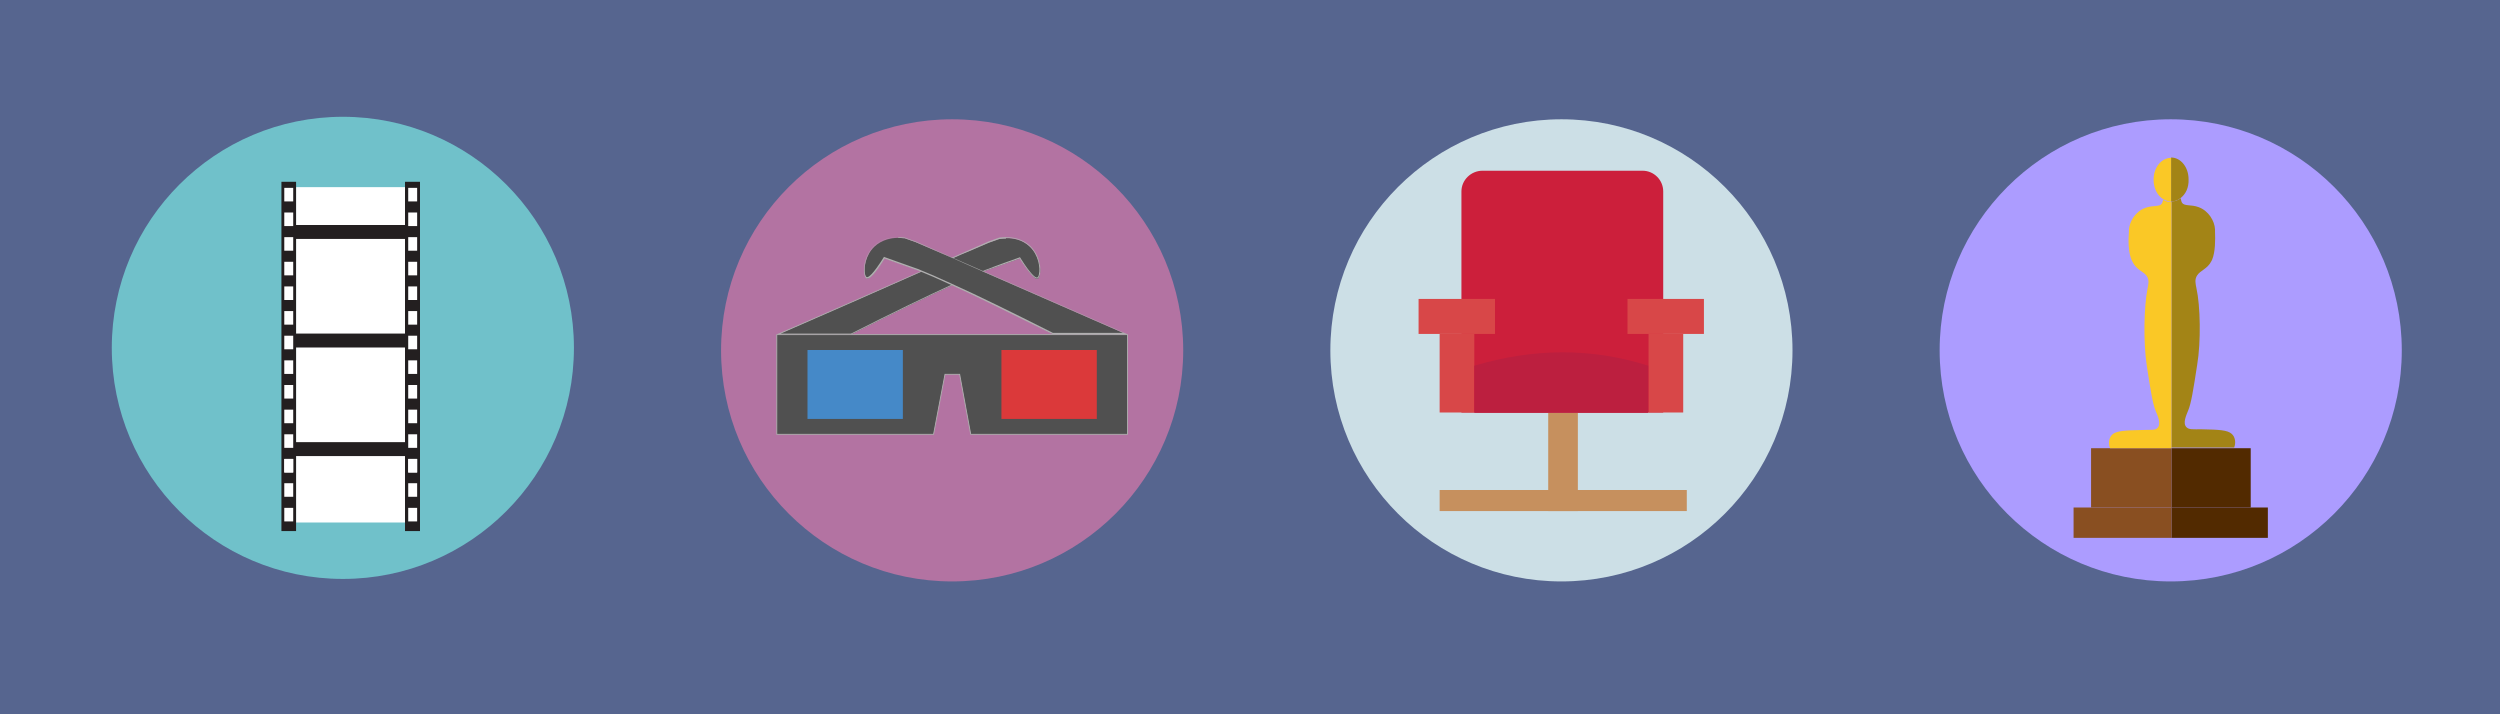 <?xml version="1.0" encoding="utf-8"?>
<!-- Generator: Adobe Illustrator 21.0.2, SVG Export Plug-In . SVG Version: 6.00 Build 0)  -->
<svg version="1.1" id="illustration" xmlns="http://www.w3.org/2000/svg" xmlns:xlink="http://www.w3.org/1999/xlink" x="0px"
	 y="0px" viewBox="0 0 700 200" style="enable-background:new 0 0 700 200;" xml:space="preserve">
<style type="text/css">
	.st0{fill:#56658F;}
	.st1{fill:#CCDFE6;}
	.st2{fill:#C6905E;}
	.st3{fill:#CC1F3B;}
	.st4{fill:#D84748;}
	.st5{fill:#BC1F3F;}
	.st6{fill:#70C1CA;}
	.st7{fill:#FFFFFF;}
	.st8{fill:#231F20;}
	.st9{fill:#AC9CFF;}
	.st10{fill:#522A00;}
	.st11{fill:#A38416;}
	.st12{fill:#894F21;}
	.st13{fill:#FAC826;}
	.st14{fill:#B373A2;}
	.st15{fill:#505050;}
	.st16{fill:#B0B0B0;}
	.st17{fill:#505050;stroke:#B0B0B0;stroke-width:0.25;stroke-miterlimit:10;}
	.st18{fill:#4589C8;}
	.st19{fill:#DB393A;}
	.st20{display:none;fill:#CC1F3B;}
	.st21{display:none;fill:#D84748;}
</style>
<g id="vackground_1_">
	<rect y="-4.1" class="st0" width="700" height="205.5"/>
</g>
<g>
	<circle class="st1" cx="437.2" cy="98.1" r="64.7"/>
	<g id="seat_1_">
		<polygon class="st2" points="433.5,115.6 433.5,118.3 433.5,137.2 433.5,143.1 441.8,143.1 441.8,137.2 441.8,118.3 441.8,115.6 
					"/>
		<rect x="403.1" y="137.2" class="st2" width="69.2" height="5.9"/>
		<path class="st3" d="M415.1,47.8h44.8c3.2,0,5.8,2.6,5.8,5.8v61.9h-56.5V53.6C409.2,50.4,411.9,47.8,415.1,47.8z"/>
		<g>
			<rect x="397.2" y="83.7" class="st4" width="21.4" height="9.8"/>
			<rect x="403.1" y="93.5" class="st4" width="9.7" height="22"/>
		</g>
		<g>
			<rect x="455.7" y="83.7" class="st4" width="21.4" height="9.8"/>
			<rect x="461.6" y="93.5" class="st4" width="9.7" height="22"/>
		</g>
		<path class="st5" d="M461.5,115.6h-48.7v-13.2c16.5-4.9,32.7-5.1,48.7,0V115.6z"/>
	</g>
</g>
<circle class="st6" cx="96" cy="97.4" r="64.7"/>
<g>
	<rect x="82.9" y="52.4" class="st7" width="30.5" height="93.9"/>
	<rect x="79.6" y="63" class="st8" width="38" height="3.9"/>
	<rect x="79.6" y="93.4" class="st8" width="38" height="3.9"/>
	<rect x="79.6" y="123.8" class="st8" width="38" height="3.9"/>
	<polygon class="st8" points="117.6,148.7 113.4,148.7 113.4,50.9 117.6,50.9 117.6,97.4 	"/>
	<polygon class="st8" points="82.9,148.7 78.8,148.7 78.8,50.9 82.9,50.9 82.9,97.4 	"/>
</g>
<g>
	<rect x="79.6" y="52.6" class="st7" width="2.5" height="3.8"/>
	<rect x="79.6" y="59.5" class="st7" width="2.5" height="3.8"/>
	<rect x="79.6" y="66.4" class="st7" width="2.5" height="3.8"/>
	<rect x="79.6" y="73.3" class="st7" width="2.5" height="3.8"/>
	<rect x="79.6" y="80.2" class="st7" width="2.5" height="3.8"/>
	<rect x="79.6" y="87.1" class="st7" width="2.5" height="3.8"/>
	<rect x="79.6" y="94" class="st7" width="2.5" height="3.8"/>
	<rect x="79.6" y="100.9" class="st7" width="2.5" height="3.8"/>
	<rect x="79.6" y="107.8" class="st7" width="2.5" height="3.8"/>
	<rect x="79.6" y="114.7" class="st7" width="2.5" height="3.8"/>
	<rect x="79.6" y="121.6" class="st7" width="2.5" height="3.8"/>
	<rect x="79.6" y="128.5" class="st7" width="2.5" height="3.8"/>
	<rect x="79.6" y="128.5" class="st7" width="2.5" height="3.8"/>
	<rect x="79.6" y="135.3" class="st7" width="2.5" height="3.8"/>
	<rect x="79.6" y="142.2" class="st7" width="2.5" height="3.8"/>
</g>
<g>
	<rect x="114.3" y="52.6" class="st7" width="2.5" height="3.8"/>
	<rect x="114.3" y="59.5" class="st7" width="2.5" height="3.8"/>
	<rect x="114.3" y="66.4" class="st7" width="2.5" height="3.8"/>
	<rect x="114.3" y="73.3" class="st7" width="2.5" height="3.8"/>
	<rect x="114.3" y="80.2" class="st7" width="2.5" height="3.8"/>
	<rect x="114.3" y="87.1" class="st7" width="2.5" height="3.8"/>
	<rect x="114.3" y="94" class="st7" width="2.5" height="3.8"/>
	<rect x="114.3" y="100.9" class="st7" width="2.5" height="3.8"/>
	<rect x="114.3" y="107.8" class="st7" width="2.5" height="3.8"/>
	<rect x="114.3" y="114.7" class="st7" width="2.5" height="3.8"/>
	<rect x="114.3" y="121.6" class="st7" width="2.5" height="3.8"/>
	<rect x="114.3" y="128.5" class="st7" width="2.5" height="3.8"/>
	<rect x="114.3" y="128.5" class="st7" width="2.5" height="3.8"/>
	<rect x="114.3" y="135.3" class="st7" width="2.5" height="3.8"/>
	<rect x="114.3" y="142.2" class="st7" width="2.5" height="3.8"/>
</g>
<g>
	<circle class="st9" cx="607.8" cy="98.1" r="64.7"/>
	<g id="XMLID_1_">
		<g>
			<polygon class="st10" points="635,142.1 635,150.6 608,150.6 608,142.1 630.2,142.1 			"/>
			<polygon class="st10" points="630.2,125.5 630.2,142.1 608,142.1 608,125.5 625.5,125.5 			"/>
			<path class="st11" d="M608,125.5V56.4c1,0,1.8-0.3,2.6-0.9c0.1,0.5,0.2,1.1,0.4,1.3c0.7,1,2.5,0.4,4.6,1.2c2.8,1,4.5,3.9,4.6,6.2
				c0,0.1,0,0.5,0,0.5c0.1,2.5,0.1,5.8-0.8,8c-0.1,0.1-0.1,0.3-0.2,0.4c-1.1,2.2-3.1,2.6-4,4c-0.8,1.2-0.4,2.5-0.2,3.6
				c1.1,4.9,1.3,15,0.2,21.5c-1.1,7.2-1.7,10.8-2.5,12.7c-0.5,1.3-1.7,3.7-0.4,4.8c0.7,0.6,1.5,0.5,4.2,0.5c4.8,0.1,7.2,0.2,8.4,1.3
				c1.1,1,1.1,2.7,0.7,3.7v0.1H608V125.5z"/>
			<path class="st11" d="M610.5,55.5c-0.7,0.6-1.6,0.9-2.6,0.9V44.1c2.7,0,4.9,2.7,4.9,6.1C612.9,52.5,612,54.4,610.5,55.5z"/>
			<polygon class="st12" points="608,142.1 608,150.6 580.6,150.6 580.6,142.1 585.5,142.1 			"/>
			<polygon class="st12" points="608,125.5 608,142.1 585.5,142.1 585.5,125.5 590.7,125.5 			"/>
			<path class="st13" d="M605.6,55.7c-1.6-1-2.6-3.1-2.6-5.4c0-3.4,2.2-6.1,4.9-6.1v12.3C607.1,56.4,606.3,56.1,605.6,55.7
				L605.6,55.7z"/>
			<path class="st13" d="M608,125.5h-17.2v-0.1c-0.5-1-0.4-2.7,0.6-3.7c1.2-1.1,3.6-1.2,8.4-1.3c2.7-0.1,3.6,0.1,4.2-0.5
				c1.3-1.1,0.1-3.6-0.4-4.8c-0.8-1.9-1.4-5.5-2.5-12.7c-1-6.5-0.8-16.6,0.2-21.5c0.2-1.1,0.6-2.4-0.2-3.6c-0.9-1.3-2.9-1.7-4-4
				c-0.1-0.2-0.1-0.3-0.2-0.4c-1-2.2-1-5.6-0.8-8c0,0,0-0.3,0-0.5c0.1-2.3,1.8-5.2,4.6-6.2c2.2-0.8,4-0.2,4.6-1.2
				c0.2-0.3,0.3-0.7,0.4-1.1c0.7,0.5,1.5,0.7,2.3,0.7L608,125.5L608,125.5z"/>
		</g>
	</g>
</g>
<g>
	<circle class="st14" cx="266.6" cy="98.1" r="64.7"/>
	<g>
		<path class="st15" d="M218.1,93.5c13.1-5.7,26.2-11.5,39.3-17.2l9.3-4c1.7-0.8,3.4-1.5,5.1-2.2s3.4-1.5,5.1-2.2l3.1-1.1h0.2
			c0.3,0,0.9-0.1,1.6-0.1c1.9,0,4.6,0.4,6.7,2.5c2.5,2.4,3.1,6.1,2.6,7.9c-0.1,0.5-0.3,0.9-0.6,1h-0.1c-0.6,0-1.8-1-4.7-5.6
			l-0.1-0.1h-0.1c-0.1,0-8.4,3-8.7,3.1l-0.3,0.1c-0.3,0.1-0.6,0.2-1,0.4c-2.1,0.8-5.1,2.1-8.9,3.9c-6.8,3.1-16.3,7.7-28.2,13.7
			h-20.3V93.5z"/>
		<path class="st16" d="M281.7,66.4v0.2c1.9,0,4.5,0.4,6.6,2.4c2.5,2.4,3,6,2.6,7.8c-0.1,0.6-0.3,0.8-0.5,0.9h-0.1
			c-0.4,0-1.6-0.7-4.6-5.5l-0.1-0.2l-0.2,0.1c-0.1,0-8.4,3-8.7,3.2l-0.3,0.1c-0.3,0.1-0.6,0.2-1,0.4c-2.1,0.8-5.1,2.1-8.9,3.9
			c-6.8,3.1-16.3,7.7-28.2,13.7h-19.7c13.1-5.7,26.3-11.5,39.1-17.2l4.2-1.8l4.7-2c1.7-0.8,3.4-1.5,5.1-2.2s3.4-1.5,5.1-2.2l3.1-1.1
			c0,0,0.1,0,0.2,0c0.3,0,0.9-0.1,1.6-0.1L281.7,66.4 M281.7,66.4c-0.9,0-1.5,0.1-1.8,0.1l-3.1,1.1c-3.4,1.5-6.8,3-10.2,4.5
			c-3,1.3-5.9,2.6-8.9,3.9c-13.4,5.9-26.8,11.8-40.2,17.6h20.9c13.1-6.6,22-10.9,28.2-13.7c4-1.9,6.9-3.1,8.9-3.9
			c0.5-0.2,0.9-0.4,1.3-0.5s8.7-3.1,8.7-3.1c2.9,4.5,4.2,5.6,4.8,5.6c0.1,0,0.1,0,0.2,0c1.2-0.4,1.4-5.8-2-9.1
			C286.3,66.8,283.6,66.4,281.7,66.4L281.7,66.4z"/>
	</g>
	<g>
		<path class="st15" d="M294.8,93.5c-11.8-6-21.3-10.6-28.1-13.7c-4.1-1.9-6.9-3.1-8.9-3.9c-0.4-0.2-0.7-0.3-1-0.4l-0.3-0.1
			c-0.4-0.1-8.6-3.1-8.7-3.1h-0.1l-0.1,0.1c-2.9,4.6-4.2,5.6-4.7,5.6h-0.1c-0.2-0.1-0.4-0.4-0.6-1c-0.4-1.8,0.1-5.5,2.6-7.9
			c2.1-2,4.8-2.5,6.7-2.5c0.7,0,1.2,0.1,1.6,0.1h0.2l3.1,1.1c1.7,0.7,3.4,1.5,5.1,2.2s3.4,1.5,5.1,2.2l9.5,4.2
			c13,5.7,26,11.4,39,17.1L294.8,93.5L294.8,93.5z"/>
		<path class="st16" d="M251.5,66.4v0.2c0.7,0,1.2,0.1,1.6,0.1c0.1,0,0.1,0,0.2,0l3.1,1.1c1.7,0.7,3.4,1.5,5.1,2.2s3.4,1.5,5.1,2.2
			l4.7,2.1l4.1,1.8c12.8,5.6,26.1,11.4,39.1,17.1h-19.7c-11.9-6-21.3-10.6-28.2-13.7c-4.1-1.9-6.9-3.1-8.9-3.9
			c-0.4-0.2-0.7-0.3-1-0.4l-0.3-0.1c-0.4-0.1-8.6-3.1-8.7-3.1l-0.2-0.1l-0.1,0.2c-3,4.8-4.2,5.5-4.6,5.5h-0.1
			c-0.1,0-0.4-0.3-0.5-0.9c-0.4-1.8,0.1-5.4,2.6-7.8C246.9,66.9,249.5,66.5,251.5,66.4L251.5,66.4 M251.5,66.4
			c-1.8,0-4.6,0.4-6.8,2.5c-3.4,3.3-3.2,8.7-2,9.1c0.1,0,0.1,0,0.2,0c0.7,0,2-1.1,4.8-5.6c0,0,8.4,3,8.7,3.1
			c0.4,0.1,0.8,0.3,1.3,0.5c2,0.8,4.8,2,8.9,3.9c6.2,2.8,15.1,7.2,28.2,13.7h20.9c-13.4-5.9-26.8-11.7-40.2-17.6
			c-3-1.3-5.9-2.6-8.9-3.9c-3.4-1.5-6.8-3-10.2-4.5l-3.1-1.1C253,66.5,252.4,66.4,251.5,66.4L251.5,66.4z"/>
	</g>
	<polygon class="st17" points="315.7,93.7 315.7,121.6 271.8,121.6 268.7,104.8 264.6,104.8 261.4,121.6 217.5,121.6 217.5,93.7 	
		"/>
	<rect x="226.1" y="98" class="st18" width="26.7" height="19.3"/>
	<rect x="280.4" y="98" class="st19" width="26.7" height="19.3"/>
</g>
<path class="st20" d="M364.3,343v1.3c0,0.2,0.2,0.4,0.4,0.4h1.7h0.6h1.7c0.2,0,0.4-0.2,0.4-0.4V343v-0.7h-0.4h-3.9h-0.5"/>
<rect x="363.9" y="342.3" class="st21" width="5.6" height="0.7"/>
</svg>

